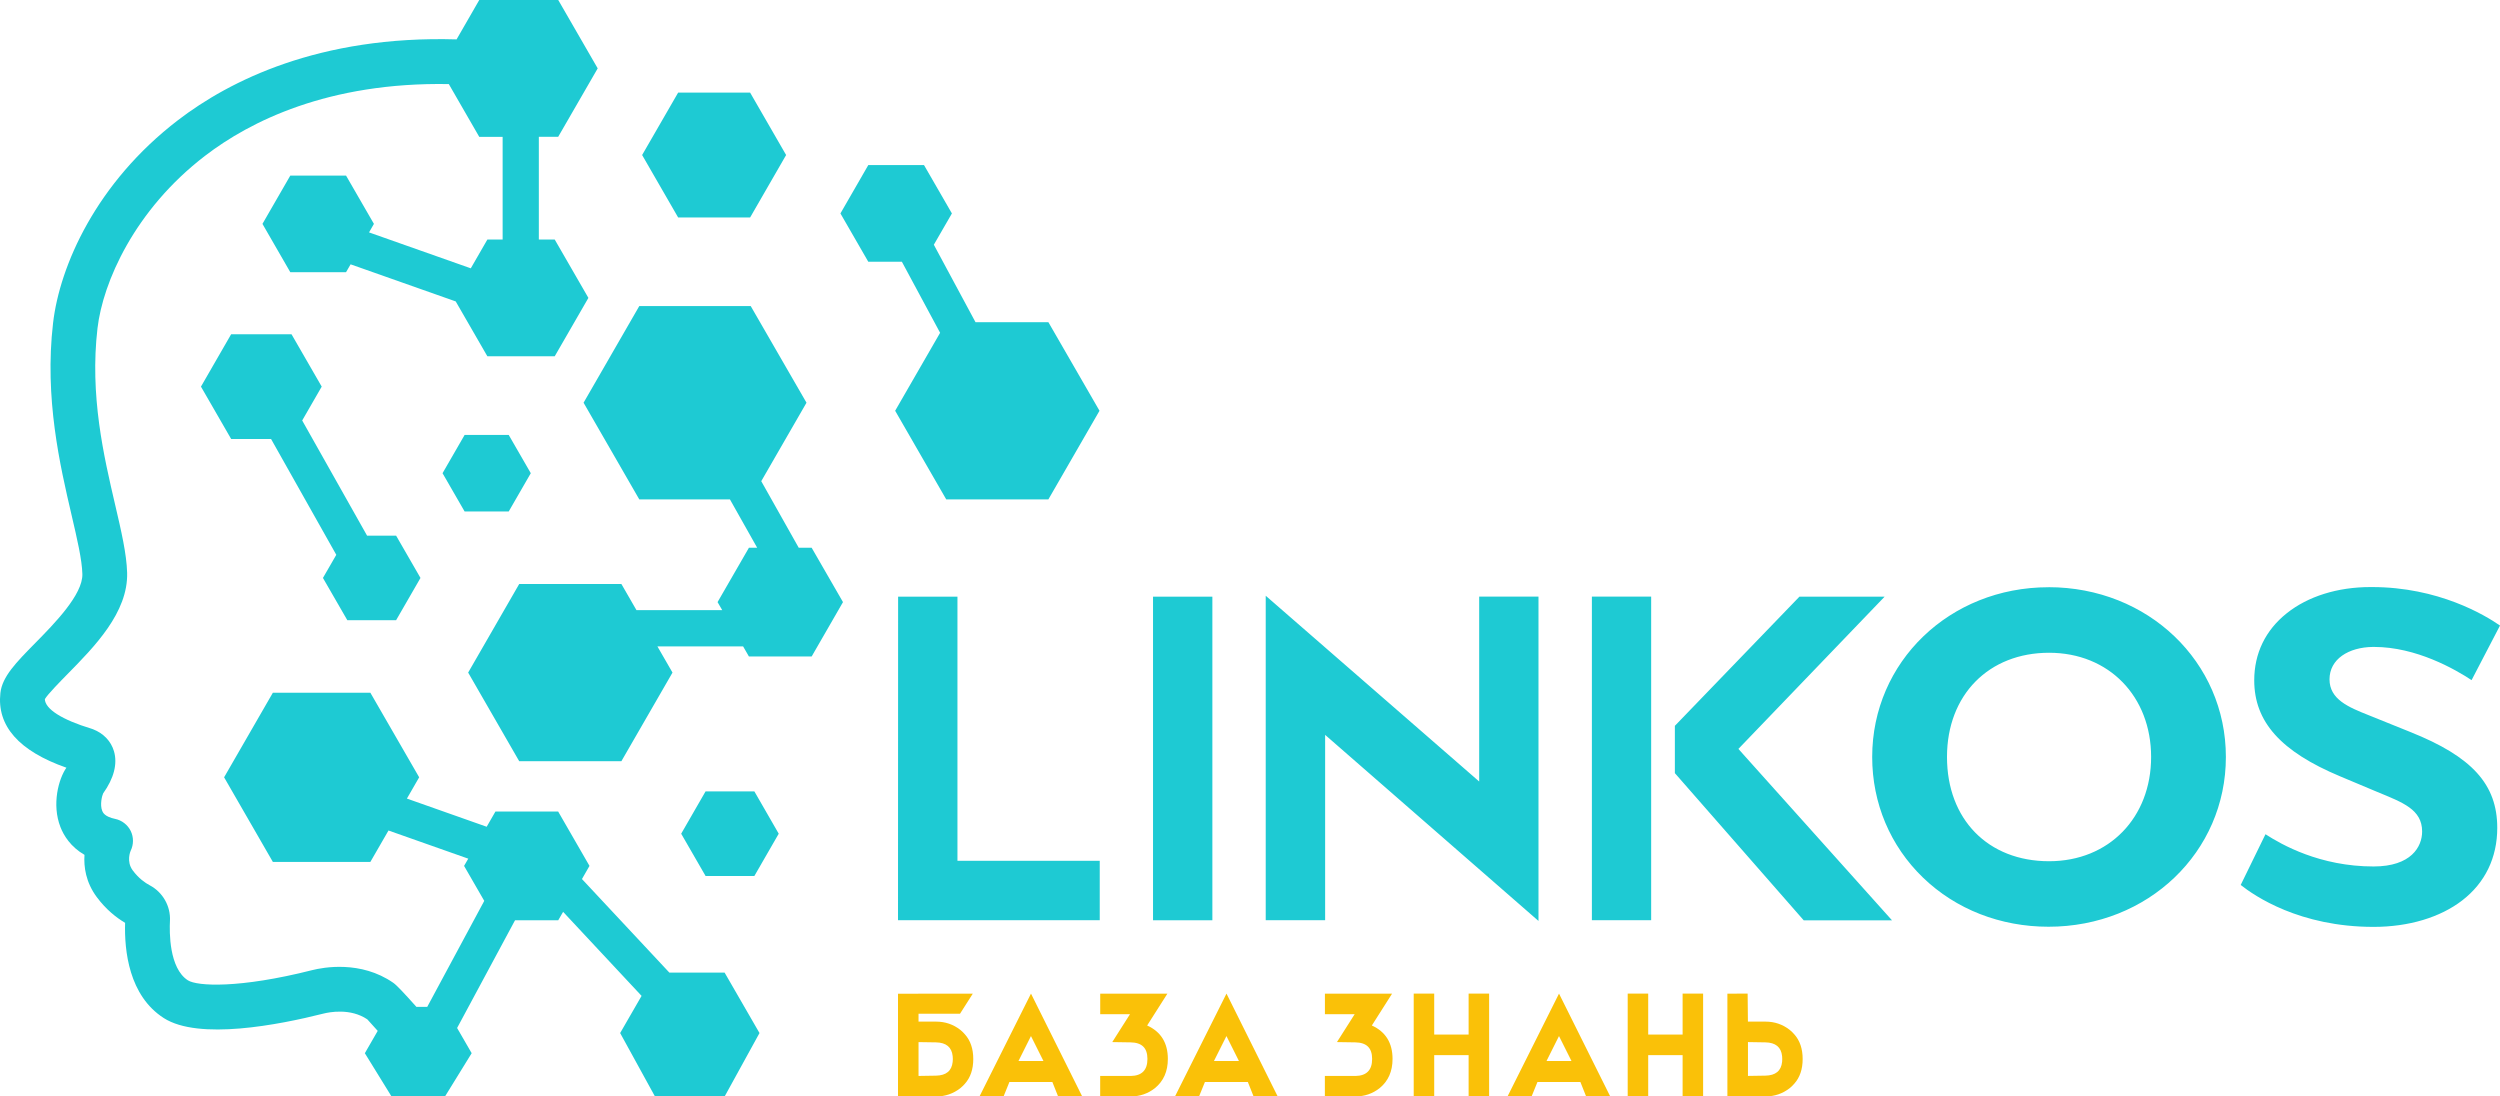 <svg width="114" height="50" viewBox="0 0 114 50" fill="none" xmlns="http://www.w3.org/2000/svg">
<path d="M36.422 24.977L34.713 21.942L36.776 18.364L34.233 13.957H29.151L26.611 18.364L29.151 22.772H33.285L34.527 24.977H34.151L32.721 27.456L32.934 27.823H29.023L28.335 26.63H23.676L21.348 30.67L23.676 34.711H28.335L30.666 30.67L29.978 29.476H33.886L34.151 29.936H37.011L38.44 27.456L37.011 24.977H36.422Z" fill="#1ECAD3"/>
<path d="M15.838 28.282H18.062L19.174 26.354L18.062 24.425H16.738L13.78 19.174L14.67 17.63L13.293 15.242H10.54L9.164 17.63L10.54 20.017H12.36L15.335 25.3L14.726 26.354L15.838 28.282Z" fill="#1ECAD3"/>
<path d="M30.524 44.352L26.537 40.084L26.881 39.485L25.452 37.006H22.592L22.193 37.7L18.555 36.415L19.114 35.445L16.889 31.589H12.442L10.219 35.445L12.442 39.303H16.889L17.715 37.871L21.353 39.155L21.162 39.485L22.082 41.08L19.482 45.913H18.988C18.445 45.305 18.094 44.928 17.936 44.818C16.455 43.786 14.732 44.113 14.24 44.237C10.899 45.084 8.988 44.972 8.567 44.702C7.706 44.148 7.724 42.489 7.75 41.992C7.786 41.321 7.422 40.682 6.824 40.367C6.622 40.26 6.323 40.056 6.052 39.689C5.747 39.278 5.953 38.806 5.958 38.796C6.097 38.515 6.099 38.177 5.962 37.895C5.824 37.612 5.558 37.405 5.251 37.342C4.771 37.243 4.69 37.046 4.663 36.98C4.545 36.697 4.656 36.271 4.705 36.176C5.196 35.489 5.365 34.825 5.197 34.256C5.062 33.797 4.721 33.441 4.241 33.253C4.215 33.243 4.189 33.234 4.163 33.226C2.823 32.82 2.058 32.331 2.045 31.88C2.171 31.662 2.771 31.052 3.066 30.751C4.306 29.492 5.847 27.927 5.797 26.118C5.773 25.255 5.53 24.215 5.249 23.011C4.732 20.794 4.088 18.034 4.446 14.966C4.689 12.886 6.123 9.576 9.361 7.097C11.387 5.547 14.949 3.737 20.466 3.834L21.854 6.241H22.92V10.924H22.224L21.468 12.235L16.828 10.597L17.051 10.209L15.779 8.006H13.238L11.968 10.209L13.238 12.413H15.779L15.988 12.053L20.781 13.745L22.224 16.247H25.295L26.831 13.584L25.295 10.922H24.571V6.239H25.453L27.255 3.118L25.455 -0.001H21.855L20.82 1.796C14.548 1.612 10.456 3.689 8.123 5.474C4.38 8.339 2.722 12.133 2.42 14.729C2.02 18.154 2.739 21.232 3.262 23.479C3.517 24.574 3.739 25.518 3.756 26.177C3.782 27.113 2.477 28.439 1.612 29.318C0.735 30.209 0.102 30.853 0.018 31.597C-0.15 33.103 0.863 34.248 3.028 35.007C2.671 35.516 2.354 36.679 2.755 37.711C2.905 38.097 3.217 38.614 3.853 38.981C3.816 39.521 3.907 40.228 4.415 40.91C4.848 41.493 5.33 41.86 5.705 42.081C5.666 43.343 5.876 45.404 7.469 46.424C9.062 47.447 12.711 46.735 14.744 46.221C15.022 46.151 15.981 45.963 16.75 46.483C16.818 46.554 17.044 46.808 17.224 47.008L16.637 48.026L17.855 50.001H20.29L21.508 48.026L20.844 46.876L23.485 41.965H25.455L25.678 41.58L29.256 45.412L28.279 47.107L29.867 49.999H33.043L34.633 47.107L33.043 44.352H30.528H30.524Z" fill="#1ECAD3"/>
<path d="M32.174 36.087L31.062 38.017L32.174 39.945H34.399L35.51 38.017L34.399 36.087H32.174Z" fill="#1ECAD3"/>
<path d="M34.206 9.916L35.847 7.069L34.206 4.224H30.923L29.281 7.069L30.923 9.916H34.206Z" fill="#1ECAD3"/>
<path d="M20.18 21.578L21.186 23.323H23.198L24.204 21.578L23.198 19.834H21.186L20.18 21.578Z" fill="#1ECAD3"/>
<path d="M47.806 14.692H44.483L42.583 11.16L43.407 9.733L42.135 7.528H39.594L38.324 9.733L39.594 11.936H41.126L42.869 15.176L40.819 18.731L43.148 22.772H47.806L50.137 18.731L47.806 14.692Z" fill="#1ECAD3"/>
<path d="M43.66 27.207H40.954L40.949 41.962H50.148V39.254H43.66V27.207ZM52.578 41.963H55.284V27.207H52.578V41.963ZM67.451 35.637L57.717 27.166V41.962H60.426V33.51L70.155 41.995V27.205H67.451V35.636V35.637ZM79.272 34.149L79.519 33.892L85.939 27.208H82.054L76.374 33.098V35.255L82.249 41.966H86.275L79.511 34.419L79.273 34.151L79.272 34.149ZM72.59 41.96H75.293V27.205H72.59V41.96ZM93.413 26.778C88.904 26.778 85.372 30.178 85.372 34.519C85.372 36.622 86.194 38.575 87.687 40.017C89.186 41.465 91.219 42.259 93.413 42.259C97.948 42.259 101.5 38.859 101.5 34.518C101.5 30.177 97.949 26.776 93.413 26.776V26.778ZM93.437 39.272C90.653 39.272 88.783 37.361 88.783 34.519C88.783 31.677 90.697 29.766 93.437 29.766C96.177 29.766 98.091 31.765 98.091 34.519C98.091 37.274 96.177 39.272 93.437 39.272ZM109.911 33.379L108.021 32.617C107.08 32.244 106.226 31.888 106.226 30.976C106.226 30.063 107.085 29.512 108.208 29.5H108.256C110.182 29.5 111.954 30.519 112.704 31.014L114 28.525C113.308 28.045 111.192 26.77 108.161 26.77H108.092H108.09C106.594 26.77 105.242 27.194 104.279 27.962C103.306 28.735 102.793 29.795 102.793 31.022C102.793 32.915 104.003 34.269 106.715 35.403L108.408 36.114C109.554 36.59 110.449 36.904 110.449 37.916C110.449 38.612 109.95 39.511 108.235 39.511C105.788 39.511 104.043 38.518 103.306 38.041L102.176 40.354C102.804 40.853 104.862 42.266 108.234 42.266C109.838 42.266 111.274 41.835 112.281 41.056C113.324 40.25 113.875 39.105 113.875 37.751C113.875 35.77 112.728 34.502 109.909 33.379H109.911Z" fill="#1ECAD3"/>
<path d="M49.346 49.996H48.249L47.988 49.339H46.029L45.763 49.996H44.666L47.013 45.308L49.348 49.996H49.346ZM47.581 48.381L47.012 47.244L46.443 48.381H47.579H47.581Z" fill="#FAC108"/>
<path d="M50.168 49.995V49.064H51.562C52.069 49.056 52.323 48.797 52.323 48.289C52.323 47.781 52.066 47.54 51.554 47.532L50.719 47.519L51.528 46.246H50.17V45.31H53.233L52.31 46.762C52.94 47.048 53.254 47.558 53.254 48.289C53.254 48.855 53.057 49.298 52.664 49.62C52.344 49.871 51.976 49.997 51.562 49.997H50.168V49.995Z" fill="#FAC108"/>
<path d="M60.414 49.995V49.064H61.808C62.316 49.056 62.569 48.797 62.569 48.289C62.569 47.781 62.312 47.54 61.8 47.532L60.965 47.519L61.774 46.246H60.416V45.31H63.479L62.556 46.762C63.186 47.048 63.5 47.558 63.5 48.289C63.5 48.855 63.303 49.298 62.91 49.62C62.59 49.871 62.222 49.997 61.808 49.997H60.414V49.995Z" fill="#FAC108"/>
<path d="M58.26 49.996H57.163L56.902 49.339H54.944L54.677 49.996H53.58L55.928 45.308L58.262 49.996H58.26ZM56.495 48.381L55.926 47.244L55.357 48.381H56.493H56.495Z" fill="#FAC108"/>
<path d="M67.904 45.308V49.996H66.969V48.114H65.4V49.996H64.465V45.308H65.4V47.176H66.969V45.308H67.904Z" fill="#FAC108"/>
<path d="M77.662 45.308V49.996H76.727V48.114H75.158V49.996H74.223V45.308H75.158V47.176H76.727V45.308H77.662Z" fill="#FAC108"/>
<path d="M73.424 49.996H72.327L72.066 49.339H70.108L69.841 49.996H68.744L71.091 45.308L73.426 49.996H73.424ZM71.659 48.381L71.09 47.244L70.521 48.381H71.657H71.659Z" fill="#FAC108"/>
<path d="M44.381 48.289C44.381 47.824 44.253 47.448 43.998 47.164C43.936 47.093 43.867 47.026 43.791 46.963C43.471 46.712 43.103 46.586 42.689 46.586H41.885V46.227H43.776L44.36 45.31H41.872V45.313H40.949V50.001H41.885V49.998H42.689C43.103 49.998 43.469 49.871 43.791 49.621C43.867 49.559 43.936 49.491 43.998 49.42C44.253 49.135 44.381 48.76 44.381 48.294C44.381 48.294 44.381 48.294 44.381 48.293C44.381 48.291 44.381 48.293 44.381 48.291V48.289ZM43.442 48.42C43.4 48.831 43.146 49.042 42.679 49.05L41.885 49.063V47.52L42.679 47.532C43.146 47.541 43.4 47.751 43.442 48.162C43.447 48.204 43.449 48.246 43.449 48.291C43.449 48.336 43.445 48.378 43.442 48.42Z" fill="#FAC108"/>
<path d="M82.201 48.289C82.201 47.823 82.073 47.448 81.818 47.163C81.757 47.092 81.687 47.026 81.611 46.963C81.291 46.712 80.923 46.586 80.51 46.586H79.705L79.692 45.308L78.769 45.311V49.999H79.705V49.996H80.51C80.923 49.996 81.29 49.869 81.611 49.619C81.687 49.557 81.757 49.489 81.818 49.418C82.073 49.133 82.201 48.758 82.201 48.292C82.201 48.292 82.201 48.292 82.201 48.291C82.201 48.289 82.201 48.291 82.201 48.289ZM81.264 48.42C81.222 48.831 80.968 49.041 80.501 49.049L79.707 49.062V47.519L80.501 47.532C80.968 47.54 81.222 47.751 81.264 48.161C81.269 48.203 81.27 48.245 81.27 48.291C81.27 48.336 81.267 48.378 81.264 48.42Z" fill="#FAC108"/>
</svg>
